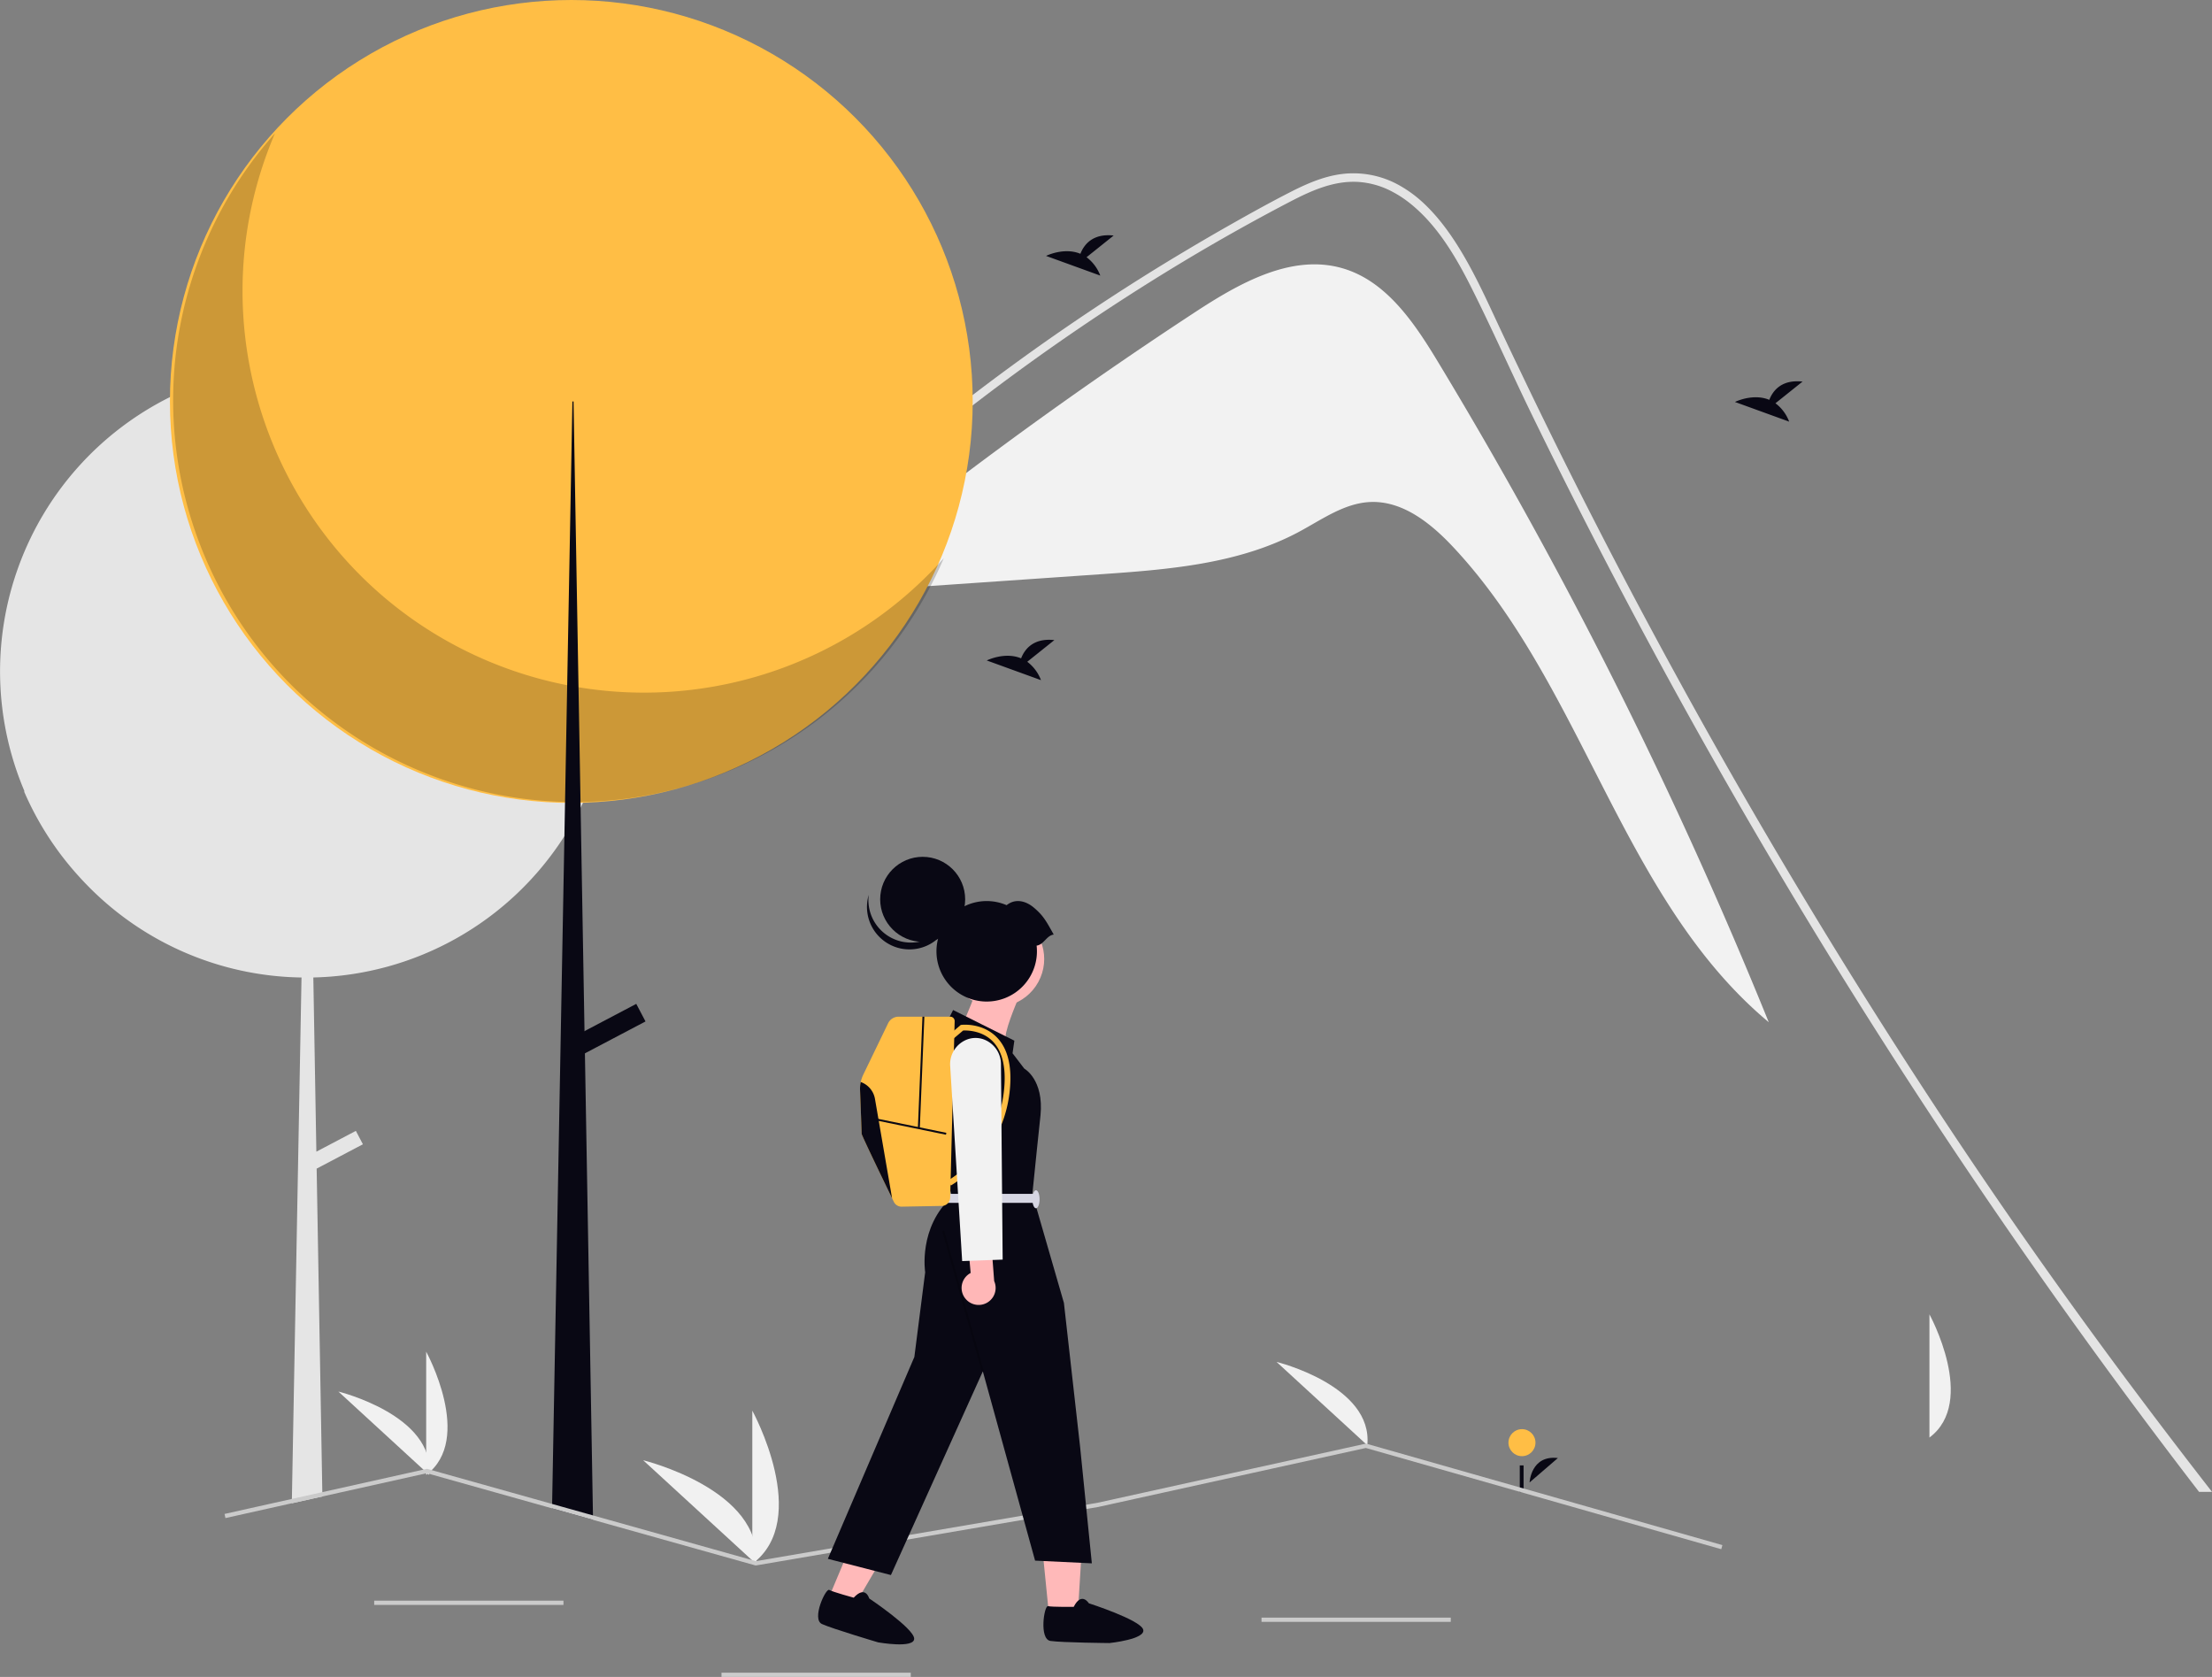 <svg xmlns="http://www.w3.org/2000/svg" width="1044.53" height="791.716" viewBox="0 0 1044.53 791.716" xmlns:xlink="http://www.w3.org/1999/xlink" role="img" artist="Katerina Limpitsouni" source="https://undraw.co/">
  <rect x="0" y="0" width="1044.53" height="791.716" fill="#808080" stroke="none"/>
  <g id="Group_144" data-name="Group 144" transform="translate(-438 -144)">
    <g id="Group_143" data-name="Group 143" transform="translate(-115.33 -0.142)">
      <path id="Path_406-533" data-name="Path 406" d="M727.256,366.754c-11.134-18.414-24.327-38.076-44.989-44.089-23.927-6.963-48.507,6.87-69.356,20.52A2021.019,2021.019,0,0,0,433.051,475.7l.063.715,134.214-9.256c32.323-2.229,65.757-4.766,94.322-20.057,10.839-5.8,21.405-13.553,33.688-14.093,15.26-.671,28.566,9.987,39.023,21.122C796.216,520,814.115,620.727,883.51,678.6A2202.248,2202.248,0,0,0,727.256,366.754Z" transform="translate(505.042 -51.854)" fill="#f2f2f2"/>
      <path id="Path_407-534" data-name="Path 407" d="M1139.035,913.705h-6.126Q1052.925,809.79,982.393,699.052q-49.257-77.261-93.622-157.513-2.613-4.725-5.212-9.465Q865.2,498.582,847.7,464.641q-15.5-30.051-30.3-60.45c-2.816-5.792-5.56-11.6-8.289-17.435-6.431-13.7-12.732-27.481-19.511-41-6.838-13.661-15-27.888-26.61-38.152a58.328,58.328,0,0,0-4.674-3.775,48.9,48.9,0,0,0-5.778-3.644c-.2-.116-.406-.218-.61-.334a39.728,39.728,0,0,0-15.853-4.573c-11.541-.755-22.183,4.021-32.2,9.218q-25.347,13.218-49.925,27.96A1053.966,1053.966,0,0,0,500.462,444.708l-.363.319A1060.655,1060.655,0,0,0,334.543,628.8c-1.466,2.091-4.921.087-3.44-2q8.71-12.347,17.784-24.418A1063.718,1063.718,0,0,1,502.058,438.045q9.516-8.275,19.25-16.317a1066.25,1066.25,0,0,1,99.923-73.371q15.94-10.343,32.243-20.063,10.8-6.467,21.747-12.674c9.233-5.226,18.51-10.394,27.946-15.229,9.247-4.762,19.061-9.03,29.63-9.189a44.21,44.21,0,0,1,21.834,5.313c.2.116.421.218.624.348a58.176,58.176,0,0,1,11.323,8.275c15.345,14.212,25.609,36.511,33.593,53.627q6.032,12.957,12.209,25.8,23.322,48.8,48.459,96.729,13.436,25.587,27.38,50.956c1.423,2.628,2.874,5.255,4.326,7.868q50.39,91.045,107.109,178.418C1044.556,787.695,1089.154,849.626,1139.035,913.705Z" transform="translate(458.825 -65.229)" fill="#e4e4e4"/>
      <path id="Path_563-535" data-name="Path 563" d="M930.428,385.006s-7.043,16.363-5.386,18.7-20.3-7.792-20.3-7.792,7.043-16.363,7.043-18.311S930.428,385.006,930.428,385.006Z" transform="translate(103.332 231.562)" fill="#ffb9b9"/>
      <path id="Path_2320-536" data-name="Path 2320" d="M915.6,754.032s.622-13.027,13.366-11.513" transform="translate(360.014 90)" fill="#090814"/>
      <circle id="Ellipse_422" data-name="Ellipse 422" cx="6.379" cy="6.379" r="6.379" transform="translate(1265.639 818.878)" fill="#ffbe45"/>
      <rect id="Rectangle_626" data-name="Rectangle 626" width="1.801" height="12.604" transform="translate(1270.979 835.998)" fill="#090814"/>
      <path id="Path_2321-537" data-name="Path 2321" d="M482.565,371.062q0,4.785-.31,9.49a143.754,143.754,0,0,1-13.47,52.19c-.06.14-.13.27-.19.4-.36.76-.73,1.52-1.11,2.27a142.036,142.036,0,0,1-7.65,13.5,144.462,144.462,0,0,1-118.56,66.72l1.43,82.24,18.65-9.82,3.33,6.33-21.84,11.5,2.67,152.74.03,2.04-14.42,3.21.03-2.05,4.54-246.18a144.175,144.175,0,0,1-102-44.38c-.91-.94-1.81-1.91-2.69-2.87-.04-.04-.07-.08-.1-.11a144.768,144.768,0,0,1-26.34-40.76c.14.16.29.31.43.47a144.642,144.642,0,0,1,68.58-186.38c.5-.25,1.01-.49,1.51-.74a144.752,144.752,0,0,1,187.53,56.93c.88,1.48,1.73,2.99,2.55,4.51A143.852,143.852,0,0,1,482.565,371.062Z" transform="translate(360.014 90)" fill="#e5e5e5"/>
      <circle id="Ellipse_423" data-name="Ellipse 423" cx="189.539" cy="189.539" r="189.539" transform="translate(633.573 144.142)" fill="#ffbe45"/>
      <path id="Path_2322-538" data-name="Path 2322" d="M323.149,117.084C282,213.344,326.672,324.739,422.933,365.891a189.554,189.554,0,0,0,216.045-48.2c-41.147,96.263-152.54,140.944-248.8,99.8s-140.944-152.54-99.8-248.8a189.556,189.556,0,0,1,32.772-51.6Z" transform="translate(360.014 90)" opacity="0.2" style="isolation: isolate"/>
      <path id="Path_2323-539" data-name="Path 2323" d="M280.01,717.56l-19.36-5.43.04-2.08,5.8-315.28.29-15.72.01-.46,1.01-55.08,1.47-79.84v-.01l1-54.12h.53l1.02,58.63,1.33,76.31.95,54.15v.4l.04,2.23v.01l1.84,105.55.19,10.49,3.8,218.15Z" transform="translate(553.359 144.142)" fill="#090814"/>
      <rect id="Rectangle_627" data-name="Rectangle 627" width="35.408" height="9.373" transform="translate(822.448 634.589) rotate(-27.766)" fill="#090814"/>
      <rect id="Rectangle_628" data-name="Rectangle 628" width="89.372" height="2" transform="translate(730.028 899.858)" fill="#cbcbcb"/>
      <rect id="Rectangle_629" data-name="Rectangle 629" width="89.372" height="2" transform="translate(894.027 933.858)" fill="#cbcbcb"/>
      <rect id="Rectangle_630" data-name="Rectangle 630" width="89.372" height="2" transform="translate(1149.027 907.858)" fill="#cbcbcb"/>
      <path id="Path_2324-540" data-name="Path 2324" d="M837.565,736.482V678.308S860.236,719.551,837.565,736.482Z" transform="translate(626.864 86.365)" fill="#f1f1f1"/>
      <path id="Path_2325-541" data-name="Path 2325" d="M838.965,736.472,796.111,697.13S841.825,708.321,838.965,736.472Z" transform="translate(360.014 90)" fill="#f1f1f1"/>
      <path id="Path_2326-542" data-name="Path 2326" d="M394.565,750.482V692.308S417.236,733.551,394.565,750.482Z" transform="translate(360.014 90)" fill="#f1f1f1"/>
      <path id="Path_2327-543" data-name="Path 2327" d="M395.965,750.472,353.111,711.13S398.825,722.321,395.965,750.472Z" transform="translate(360.014 90)" fill="#f1f1f1"/>
      <path id="Path_2328-544" data-name="Path 2328" d="M548.565,792.482v-72.34S576.757,771.428,548.565,792.482Z" transform="translate(360.014 90)" fill="#f1f1f1"/>
      <path id="Path_2329-545" data-name="Path 2329" d="M550.306,792.469l-53.29-48.921S553.862,757.463,550.306,792.469Z" transform="translate(360.014 90)" fill="#f1f1f1"/>
      <path id="Path_2330-546" data-name="Path 2330" d="M813.31,729.49l-.55,1.93-167.83-47.8L518.5,711.49,356.81,739.11l-.22-.06-76.58-21.49-19.36-5.43-59.13-16.6L152.2,706.52l-14.42,3.21-31.35,6.99-.43-1.95,31.81-7.09,14.36-3.2,49.41-11.01.24.06,58.87,16.52,19.28,5.41,76.94,21.6,161.2-27.53,126.88-27.97.25.06Z" transform="translate(553.359 144.142)" fill="#cbcbcb"/>
      <path id="Path_2331-547" data-name="Path 2331" d="M706.4,175.579l12.795-10.233c-9.94-1.1-14.024,4.324-15.7,8.615-7.765-3.224-16.219,1-16.219,1l25.6,9.294a19.372,19.372,0,0,0-6.481-8.677Z" transform="translate(360.014 90)" fill="#090814"/>
      <path id="Path_2332-548" data-name="Path 2332" d="M236.4,171.579l12.795-10.233c-9.94-1.1-14.024,4.324-15.7,8.615-7.765-3.224-16.219,1-16.219,1l25.6,9.294a19.372,19.372,0,0,0-6.481-8.677Z" transform="translate(1155.317 162.953)" fill="#090814"/>
      <path id="Path_2333-549" data-name="Path 2333" d="M678.4,366.579l12.795-10.233c-9.94-1.1-14.024,4.324-15.7,8.615-7.765-3.224-16.219,1-16.219,1l25.6,9.294a19.372,19.372,0,0,0-6.481-8.677Z" transform="translate(360.014 90)" fill="#090814"/>
      <path id="Path_2334-550" data-name="Path 2334" d="M398.156,756.7l12.275,4.03,23.432-39.927-18.117-5.949Z" transform="translate(547.437 139.618)" fill="#ffb9b9"/>
      <path id="Path_2336-551" data-name="Path 2336" d="M494.157,762.733h13.534l2.464-40.237-19.955.611Z" transform="translate(554.548 144.142)" fill="#ffb9b9"/>
      <path id="Path_2338-552" data-name="Path 2338" d="M639.975,537.805l3.4-6.807,28.931,14.466-.851,5.956,5.531,7.233s9.36,5.106,7.658,22.124l-1.7,16.167-2.127,20.848,14.891,51.481,7.658,68.074,5.531,54.884-26.8-1.276-24.677-89.347-43.4,96.154L584.24,790.1l40.844-95.3,5.106-39.993s-3.4-21.273,12.764-35.739L640.4,611.41v-9.437l-8.509-45.022Z" transform="translate(360.014 90)" fill="#090814"/>
      <rect id="Rectangle_631" data-name="Rectangle 631" width="1" height="68.961" transform="translate(998.231 725.372) rotate(-15.751)" opacity="0.2"/>
      <rect id="Rectangle_632" data-name="Rectangle 632" width="41.695" height="4.255" transform="translate(1042.535 712.046) rotate(180)" fill="#d6d6e3"/>
      <ellipse id="Ellipse_424" data-name="Ellipse 424" cx="1.702" cy="4.255" rx="1.702" ry="4.255" transform="translate(1040.834 706.09)" fill="#d6d6e3"/>
      <circle id="Ellipse_425" data-name="Ellipse 425" cx="22.682" cy="22.682" r="22.682" transform="translate(992.949 605.923) rotate(-61.337)" fill="#ffb9b9"/>
      <circle id="Ellipse_426" data-name="Ellipse 426" cx="20.066" cy="20.066" r="20.066" transform="translate(968.959 548.669)" fill="#090814"/>
      <path id="Path_2339-553" data-name="Path 2339" d="M603.546,476.586a20.067,20.067,0,1,0,39.143,8.229,20.067,20.067,0,0,1-39.143-8.229Z" transform="translate(360.014 90)" fill="#090814"/>
      <path id="Path_2340-554" data-name="Path 2340" d="M682.818,500.6a23.724,23.724,0,1,1-14.157-19.1c3.963-3.2,8.875-2.205,12.87,1.167,4.517,3.814,5.857,6.433,9.36,12.7C687.446,495.857,686.263,500.117,682.818,500.6Z" transform="translate(360.014 90)" fill="#090814"/>
      <path id="Path_2341-555" data-name="Path 2341" d="M599.444,568.812c.254,6.722.757,19.953.757,20.628,0,.712,10.031,21.48,14.364,30.419v0c.308.63.585,1.2.83,1.7a4.028,4.028,0,0,0,3.7,2.275l18.937-.34A4.036,4.036,0,0,0,642,619.569l2.112-83.315a2.06,2.06,0,0,0-2.058-2.112H617.634a5.491,5.491,0,0,0-4.941,3.1l-11.721,24.25a15.5,15.5,0,0,0-1.528,7.32Z" transform="translate(360.014 90)" fill="#ffbe45"/>
      <path id="Path_2342-556" data-name="Path 2342" d="M642.331,613.852a54.233,54.233,0,0,0,12.939-10.936,60.009,60.009,0,0,0,14.955-34.888c.963-11.072-1.234-19.3-6.53-24.463-6.732-6.559-15.894-5.606-16.281-5.562l-.41.046L640.8,543.3l1.757,2.076,5.555-4.7c1.7-.085,8.641-.1,13.712,4.856,4.667,4.565,6.584,12.054,5.7,22.258a57.309,57.309,0,0,1-14.208,33.237,52.654,52.654,0,0,1-12.29,10.44Z" transform="translate(360.014 90)" fill="#ffbe45"/>
      <rect id="Rectangle_633" data-name="Rectangle 633" width="0.906" height="33.78" transform="matrix(0.201, -0.98, 0.98, 0.201, 966.918, 673.086)" fill="#090814"/>
      <rect id="Rectangle_634" data-name="Rectangle 634" width="52.695" height="0.907" transform="matrix(0.041, -0.999, 0.999, 0.041, 986.763, 676.77)" fill="#090814"/>
      <path id="Path_2343-557" data-name="Path 2343" d="M599.444,568.812c.254,6.722.757,19.953.757,20.628,0,.712,10.031,21.48,14.364,30.419l-8.077-46.9a10.338,10.338,0,0,0-6.713-7.973,15.215,15.215,0,0,0-.331,3.826Z" transform="translate(360.014 90)" fill="#090814"/>
      <path id="Path_2344-558" data-name="Path 2344" d="M649.07,667.1a7.979,7.979,0,0,1,2.6-11.956l-1.642-18.16,10.792-3.689,1.958,25.677a8.022,8.022,0,0,1-13.7,8.128Z" transform="translate(360.014 90)" fill="#ffb7b7"/>
      <path id="Path_2345-559" data-name="Path 2345" d="M642.006,557.5a12.45,12.45,0,0,1,8.422-12.742,11.309,11.309,0,0,1,7.113.006,12.448,12.448,0,0,1,8.433,11.849l.809,92.222-19.123.693Z" transform="translate(360.014 90)" fill="#f2f2f2"/>
      <path id="Path_633-560" data-name="Path 633" d="M761.86,593.413s-10.248-.588-12.057-1.176-5.425,15.293,0,16.469,27.73,2.941,27.73,2.941,17.482-.588,16.276-5.294-24.716-14.116-24.716-14.116S766.08,586.354,761.86,593.413Z" transform="matrix(0.998, -0.07, 0.07, 0.998, 258.477, 363.874)" fill="#090814"/>
      <path id="Path_2346-561" data-name="Path 2346" d="M761.86,593.413s-10.248-.588-12.057-1.176-5.425,15.293,0,16.469,27.73,2.941,27.73,2.941,17.482-.588,16.276-5.294-24.716-14.116-24.716-14.116S766.08,586.354,761.86,593.413Z" transform="matrix(0.978, 0.208, -0.208, 0.978, 334.789, 159.622)" fill="#090814"/>
    </g>
  </g>
</svg>